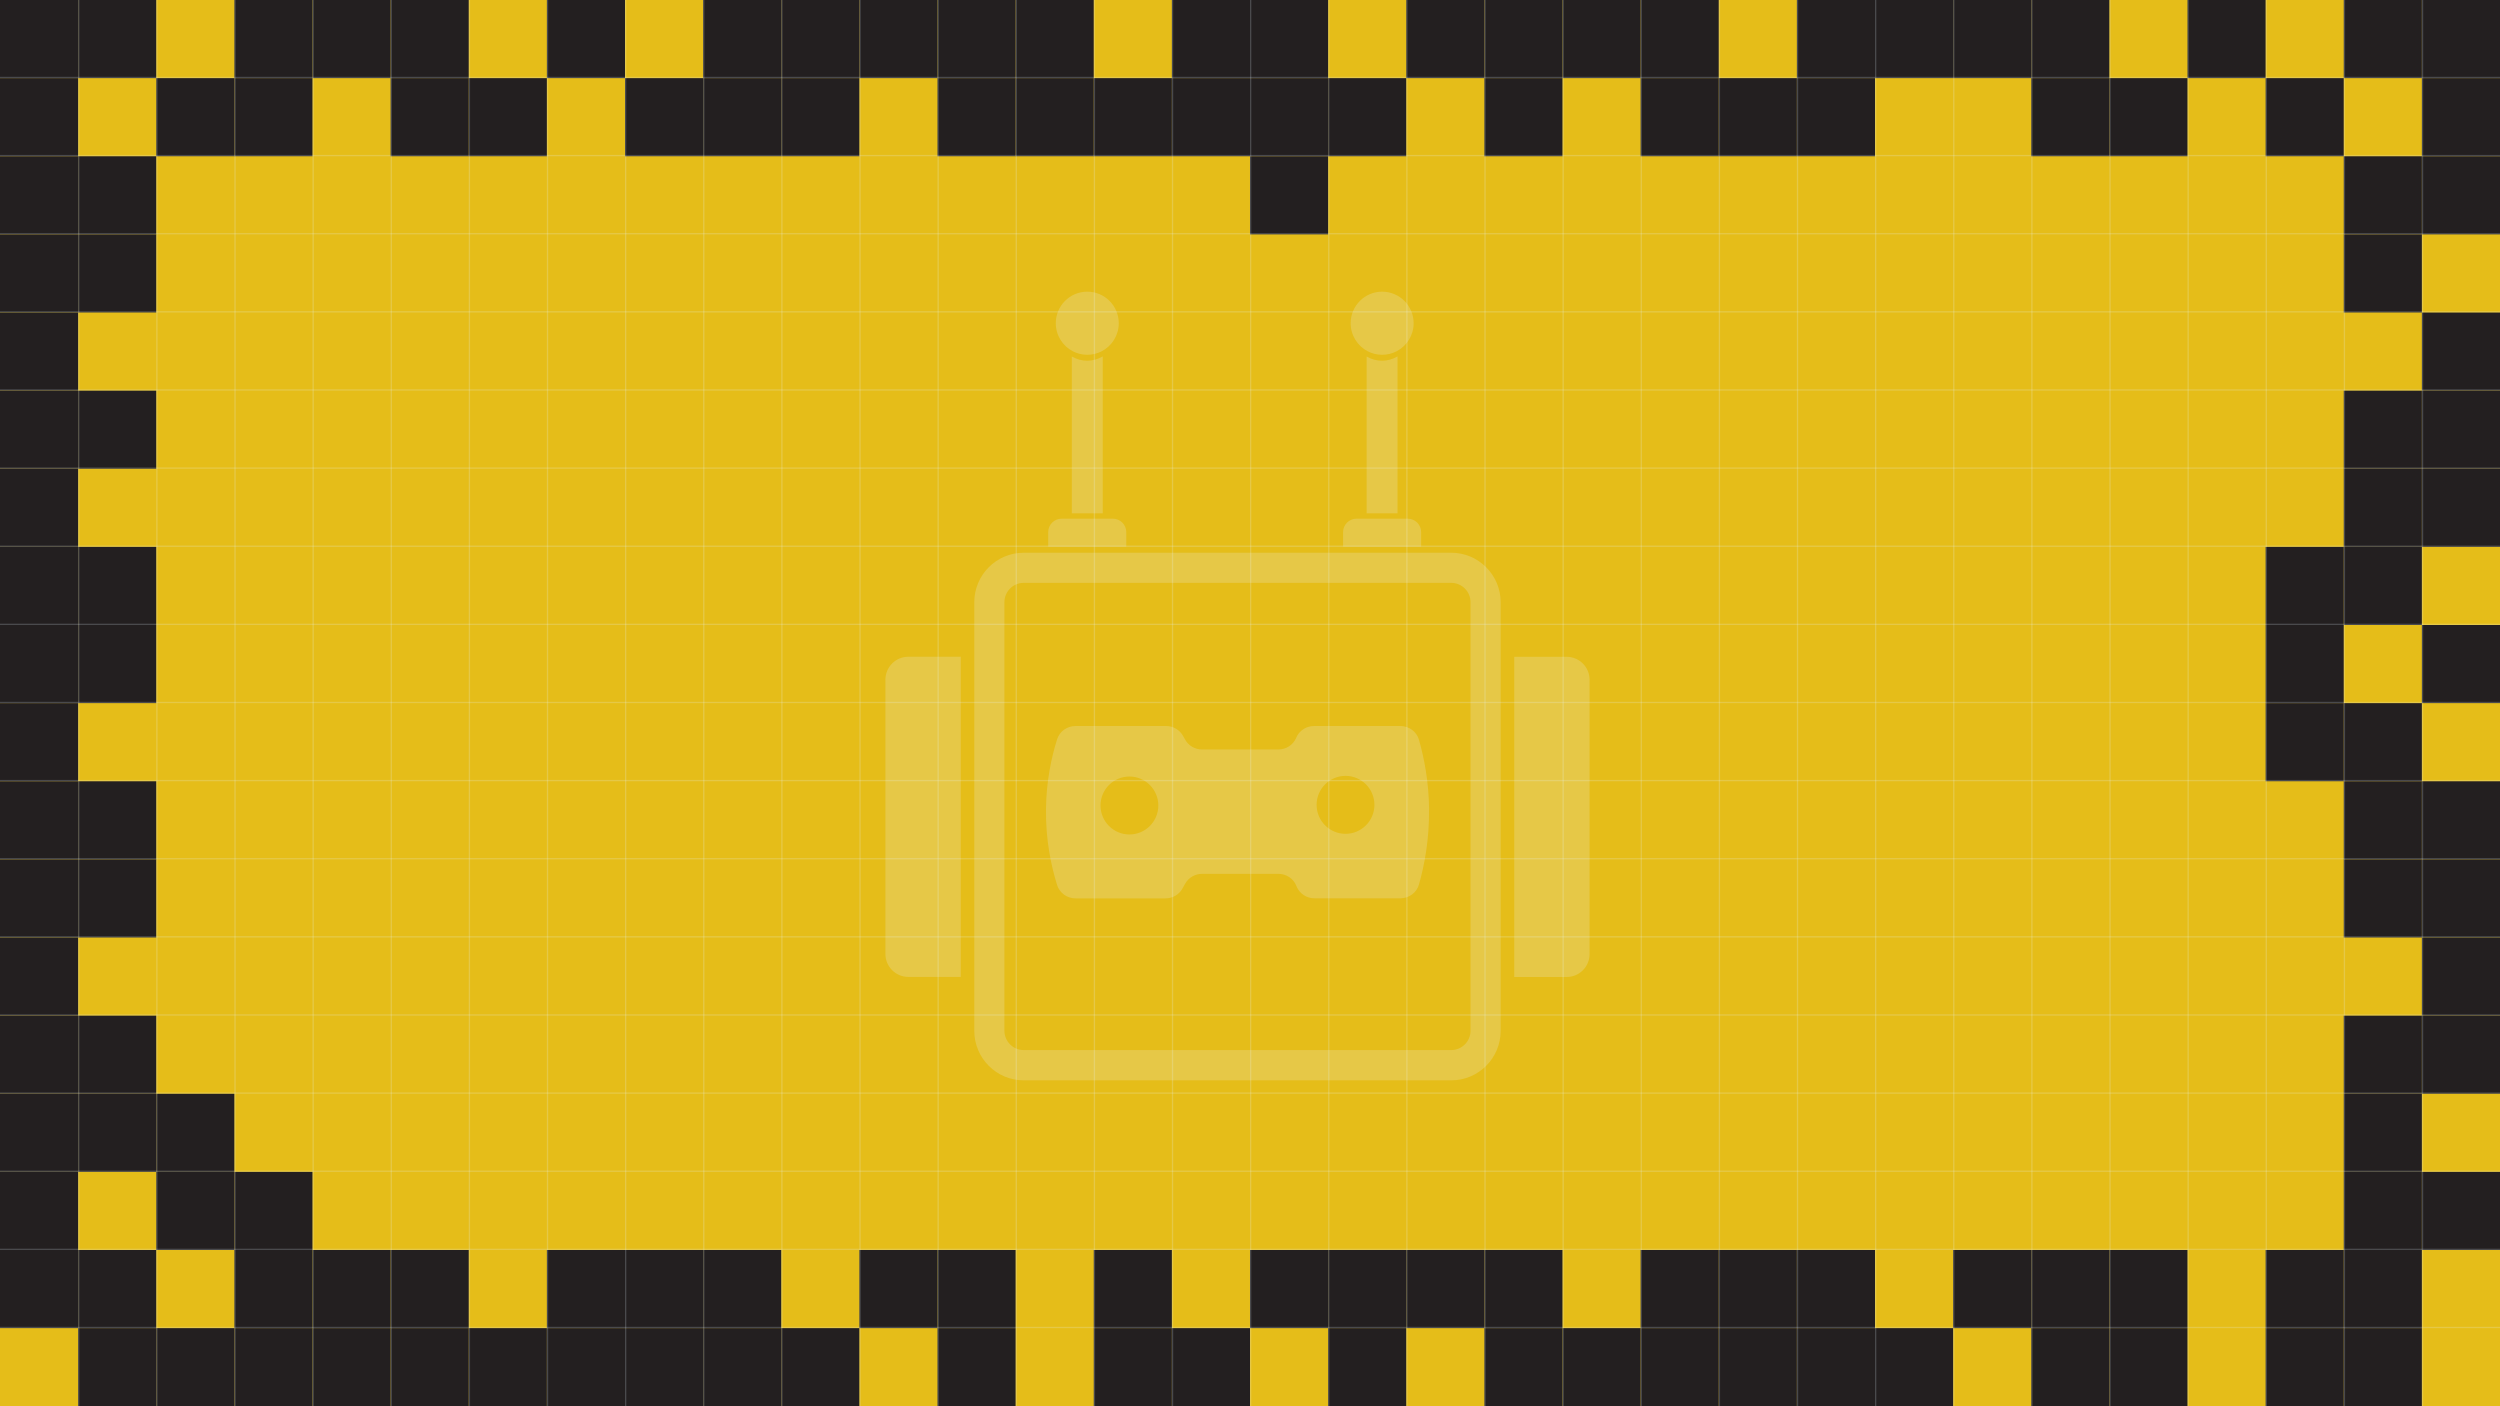 <svg width="1920" height="1080" viewBox="0 0 1920 1080" fill="none" xmlns="http://www.w3.org/2000/svg">
<rect x="0" y="0" width="1920" height="1080" fill="#808080" stroke="none"/>
<g clip-path="url(#clip0_279_2)">
<rect width="1920" height="1080" fill="#E5BD19"/>
<g style="mix-blend-mode:overlay" opacity="0.2">
<path d="M1114.58 829.7H786.171C765.234 829.7 748.253 812.624 748.253 791.692V462.512C748.253 441.525 765.289 424.504 786.171 424.504H1114.58C1135.51 424.504 1152.5 441.58 1152.5 462.512V791.692C1152.5 812.679 1135.46 829.7 1114.58 829.7ZM786.171 447.64C778.038 447.64 771.389 454.305 771.389 462.457V791.637C771.389 799.789 778.038 806.455 786.171 806.455H1114.58C1122.71 806.455 1129.36 799.789 1129.36 791.637V462.457C1129.36 454.305 1122.71 447.64 1114.58 447.64H786.171Z" fill="#EAF5FF"/>
<path d="M1097.54 621.539C1097.32 600.332 1093.75 582.209 1089.79 568.218C1088.03 561.939 1082.15 557.587 1075.51 557.587H1009.18C1006.15 557.587 1003.3 558.468 1000.93 560.066C998.514 561.663 996.591 563.866 995.492 566.621C993.184 572.074 987.798 575.599 981.808 575.599H923.172C917.787 575.599 912.786 572.735 910.203 568.053L908.554 565.133C905.972 560.506 900.971 557.587 895.585 557.587H826.013C819.474 557.587 813.759 561.718 811.835 567.832C807.549 581.548 803.537 599.836 803.317 621.539C803.042 645.225 807.329 665.11 811.835 679.652C813.759 685.767 819.474 689.953 826.013 689.953H895.146C900.531 689.953 905.532 687.089 908.115 682.407L910.203 678.661C912.786 674.034 917.787 671.114 923.172 671.114H981.808C987.798 671.114 993.239 674.64 995.492 680.093L995.822 680.919C998.13 686.373 1003.52 689.898 1009.51 689.898H1075.51C1082.15 689.898 1088.03 685.546 1089.79 679.212C1093.97 664.394 1097.76 644.674 1097.49 621.484L1097.54 621.539ZM867.394 640.873C855.139 640.873 845.192 630.903 845.192 618.62C845.192 606.336 855.139 596.366 867.394 596.366C879.648 596.366 889.595 606.336 889.595 618.62C889.595 630.903 879.648 640.873 867.394 640.873ZM1033.36 640.378C1021.1 640.378 1011.15 630.408 1011.15 618.124C1011.15 605.84 1021.1 595.87 1033.36 595.87C1045.61 595.87 1055.56 605.84 1055.56 618.124C1055.56 630.408 1045.61 640.378 1033.36 640.378Z" fill="#EAF5FF"/>
<path d="M1162.94 504.431H1203.22C1212.89 504.431 1220.8 512.308 1220.8 522.058V732.698C1220.8 742.393 1212.95 750.325 1203.22 750.325H1162.94V504.431Z" fill="#EAF5FF"/>
<path d="M737.867 750.27H697.585C687.913 750.27 680 742.393 680 732.643V522.003C680 512.308 687.858 504.376 697.585 504.376H737.867V750.27Z" fill="#EAF5FF"/>
<path d="M815.352 398.34H854.644C860.36 398.34 864.976 402.967 864.976 408.696V419.767H805.021V408.696C805.021 402.967 809.637 398.34 815.352 398.34Z" fill="#EAF5FF"/>
<path d="M835.026 277.046C839.147 277.046 843.159 275.889 846.896 273.741V394.264H823.156V273.796C826.892 275.944 830.904 277.046 835.026 277.046Z" fill="#EAF5FF"/>
<path d="M859.206 248.237C859.206 257.601 853.875 265.753 846.126 269.775C842.774 271.482 839.037 272.474 835.026 272.474C831.014 272.474 827.222 271.482 823.925 269.775C816.177 265.753 810.846 257.601 810.846 248.237C810.846 234.851 821.672 224 835.026 224C848.38 224 859.206 234.851 859.206 248.237Z" fill="#EAF5FF"/>
<path d="M1041.82 398.34H1081.11C1086.83 398.34 1091.44 402.967 1091.44 408.696V419.767H1031.49V408.696C1031.49 402.967 1036.1 398.34 1041.82 398.34Z" fill="#EAF5FF"/>
<path d="M1061.44 277.046C1065.56 277.046 1069.57 275.889 1073.31 273.741V394.264H1049.57V273.796C1053.3 275.944 1057.32 277.046 1061.44 277.046Z" fill="#EAF5FF"/>
<path d="M1085.67 248.237C1085.67 257.601 1080.34 265.753 1072.59 269.775C1069.24 271.482 1065.5 272.474 1061.49 272.474C1057.48 272.474 1053.69 271.482 1050.39 269.775C1042.64 265.753 1037.31 257.601 1037.31 248.237C1037.31 234.851 1048.14 224 1061.49 224C1074.85 224 1085.67 234.851 1085.67 248.237Z" fill="#EAF5FF"/>
</g>
<rect width="60" height="60" fill="#231F20"/>
<rect x="60" width="60" height="60" fill="#231F20"/>
<rect x="180" width="60" height="60" fill="#231F20"/>
<rect x="180" y="960" width="60" height="60" fill="#231F20"/>
<rect x="240" width="60" height="60" fill="#231F20"/>
<rect x="240" y="960" width="60" height="60" fill="#231F20"/>
<rect x="300" width="60" height="60" fill="#231F20"/>
<rect x="300" y="960" width="60" height="60" fill="#231F20"/>
<rect x="420" width="60" height="60" fill="#231F20"/>
<rect x="420" y="960" width="60" height="60" fill="#231F20"/>
<rect x="480" y="960" width="60" height="60" fill="#231F20"/>
<rect x="540" width="60" height="60" fill="#231F20"/>
<rect x="540" y="960" width="60" height="60" fill="#231F20"/>
<rect x="600" width="60" height="60" fill="#231F20"/>
<rect x="660" width="60" height="60" fill="#231F20"/>
<rect x="660" y="960" width="60" height="60" fill="#231F20"/>
<rect x="720" width="60" height="60" fill="#231F20"/>
<rect x="720" y="960" width="60" height="60" fill="#231F20"/>
<rect x="780" width="60" height="60" fill="#231F20"/>
<rect x="840" y="960" width="60" height="60" fill="#231F20"/>
<rect x="900" width="60" height="60" fill="#231F20"/>
<rect x="960" width="60" height="60" fill="#231F20"/>
<rect x="960" y="960" width="60" height="60" fill="#231F20"/>
<rect x="1020" y="960" width="60" height="60" fill="#231F20"/>
<rect x="1080" width="60" height="60" fill="#231F20"/>
<rect x="1080" y="960" width="60" height="60" fill="#231F20"/>
<rect x="1140" width="60" height="60" fill="#231F20"/>
<rect x="1140" y="960" width="60" height="60" fill="#231F20"/>
<rect x="1200" width="60" height="60" fill="#231F20"/>
<rect x="1260" width="60" height="60" fill="#231F20"/>
<rect x="1260" y="960" width="60" height="60" fill="#231F20"/>
<rect x="1320" y="960" width="60" height="60" fill="#231F20"/>
<rect x="1380" width="60" height="60" fill="#231F20"/>
<rect x="1380" y="960" width="60" height="60" fill="#231F20"/>
<rect x="1440" width="60" height="60" fill="#231F20"/>
<rect x="1500" width="60" height="60" fill="#231F20"/>
<rect x="1500" y="960" width="60" height="60" fill="#231F20"/>
<rect x="1560" width="60" height="60" fill="#231F20"/>
<rect x="1560" y="960" width="60" height="60" fill="#231F20"/>
<rect x="1620" y="960" width="60" height="60" fill="#231F20"/>
<rect x="1680" width="60" height="60" fill="#231F20"/>
<rect x="1740" y="60" width="60" height="60" fill="#231F20"/>
<rect x="1740" y="960" width="60" height="60" fill="#231F20"/>
<rect x="1860" width="60" height="60" fill="#231F20"/>
<rect x="1800" width="60" height="60" fill="#231F20"/>
<rect y="60" width="60" height="60" fill="#231F20"/>
<rect x="120" y="60" width="60" height="60" fill="#231F20"/>
<rect x="120" y="1020" width="60" height="60" fill="#231F20"/>
<rect x="180" y="60" width="60" height="60" fill="#231F20"/>
<rect x="180" y="1020" width="60" height="60" fill="#231F20"/>
<rect x="240" y="1020" width="60" height="60" fill="#231F20"/>
<rect x="300" y="60" width="60" height="60" fill="#231F20"/>
<rect x="300" y="1020" width="60" height="60" fill="#231F20"/>
<rect x="360" y="60" width="60" height="60" fill="#231F20"/>
<rect x="360" y="1020" width="60" height="60" fill="#231F20"/>
<rect x="420" y="1020" width="60" height="60" fill="#231F20"/>
<rect x="480" y="60" width="60" height="60" fill="#231F20"/>
<rect x="480" y="1020" width="60" height="60" fill="#231F20"/>
<rect x="540" y="60" width="60" height="60" fill="#231F20"/>
<rect x="540" y="1020" width="60" height="60" fill="#231F20"/>
<rect x="600" y="60" width="60" height="60" fill="#231F20"/>
<rect x="600" y="1020" width="60" height="60" fill="#231F20"/>
<rect x="720" y="60" width="60" height="60" fill="#231F20"/>
<rect x="720" y="1020" width="60" height="60" fill="#231F20"/>
<rect x="780" y="60" width="60" height="60" fill="#231F20"/>
<rect x="840" y="60" width="60" height="60" fill="#231F20"/>
<rect x="840" y="1020" width="60" height="60" fill="#231F20"/>
<rect x="900" y="60" width="60" height="60" fill="#231F20"/>
<rect x="900" y="1020" width="60" height="60" fill="#231F20"/>
<rect x="960" y="60" width="60" height="60" fill="#231F20"/>
<rect x="1020" y="60" width="60" height="60" fill="#231F20"/>
<rect x="1020" y="1020" width="60" height="60" fill="#231F20"/>
<rect x="960" y="120" width="60" height="60" fill="#231F20"/>
<rect x="1140" y="60" width="60" height="60" fill="#231F20"/>
<rect x="1140" y="1020" width="60" height="60" fill="#231F20"/>
<rect x="1200" y="1020" width="60" height="60" fill="#231F20"/>
<rect x="1260" y="60" width="60" height="60" fill="#231F20"/>
<rect x="1260" y="1020" width="60" height="60" fill="#231F20"/>
<rect x="1320" y="60" width="60" height="60" fill="#231F20"/>
<rect x="1320" y="1020" width="60" height="60" fill="#231F20"/>
<rect x="1380" y="60" width="60" height="60" fill="#231F20"/>
<rect x="1380" y="1020" width="60" height="60" fill="#231F20"/>
<rect x="1440" y="1020" width="60" height="60" fill="#231F20"/>
<rect x="1560" y="60" width="60" height="60" fill="#231F20"/>
<rect x="1560" y="1020" width="60" height="60" fill="#231F20"/>
<rect x="1620" y="60" width="60" height="60" fill="#231F20"/>
<rect x="1620" y="1020" width="60" height="60" fill="#231F20"/>
<rect x="1740" y="1020" width="60" height="60" fill="#231F20"/>
<rect x="1860" y="60" width="60" height="60" fill="#231F20"/>
<rect y="120" width="60" height="60" fill="#231F20"/>
<rect x="60" y="120" width="60" height="60" fill="#231F20"/>
<rect x="1860" y="120" width="60" height="60" fill="#231F20"/>
<rect x="1800" y="120" width="60" height="60" fill="#231F20"/>
<rect y="180" width="60" height="60" fill="#231F20"/>
<rect x="60" y="180" width="60" height="60" fill="#231F20"/>
<rect x="1800" y="180" width="60" height="60" fill="#231F20"/>
<rect y="240" width="60" height="60" fill="#231F20"/>
<rect x="1860" y="240" width="60" height="60" fill="#231F20"/>
<rect y="300" width="60" height="60" fill="#231F20"/>
<rect x="60" y="300" width="60" height="60" fill="#231F20"/>
<rect x="1860" y="300" width="60" height="60" fill="#231F20"/>
<rect x="1800" y="300" width="60" height="60" fill="#231F20"/>
<rect y="360" width="60" height="60" fill="#231F20"/>
<rect x="1860" y="360" width="60" height="60" fill="#231F20"/>
<rect x="1800" y="360" width="60" height="60" fill="#231F20"/>
<rect y="420" width="60" height="60" fill="#231F20"/>
<rect x="60" y="420" width="60" height="60" fill="#231F20"/>
<rect x="1800" y="420" width="60" height="60" fill="#231F20"/>
<rect x="1740" y="420" width="60" height="60" fill="#231F20"/>
<rect y="480" width="60" height="60" fill="#231F20"/>
<rect x="1860" y="480" width="60" height="60" fill="#231F20"/>
<rect x="1740" y="480" width="60" height="60" fill="#231F20"/>
<rect y="540" width="60" height="60" fill="#231F20"/>
<rect x="60" y="480" width="60" height="60" fill="#231F20"/>
<rect x="1800" y="540" width="60" height="60" fill="#231F20"/>
<rect x="1740" y="540" width="60" height="60" fill="#231F20"/>
<rect y="600" width="60" height="60" fill="#231F20"/>
<rect x="60" y="600" width="60" height="60" fill="#231F20"/>
<rect x="1860" y="600" width="60" height="60" fill="#231F20"/>
<rect x="1800" y="600" width="60" height="60" fill="#231F20"/>
<rect y="660" width="60" height="60" fill="#231F20"/>
<rect x="60" y="660" width="60" height="60" fill="#231F20"/>
<rect x="1860" y="660" width="60" height="60" fill="#231F20"/>
<rect x="1800" y="660" width="60" height="60" fill="#231F20"/>
<rect y="720" width="60" height="60" fill="#231F20"/>
<rect x="1860" y="720" width="60" height="60" fill="#231F20"/>
<rect y="780" width="60" height="60" fill="#231F20"/>
<rect x="60" y="780" width="60" height="60" fill="#231F20"/>
<rect x="1860" y="780" width="60" height="60" fill="#231F20"/>
<rect x="1800" y="780" width="60" height="60" fill="#231F20"/>
<rect y="840" width="60" height="60" fill="#231F20"/>
<rect x="60" y="840" width="60" height="60" fill="#231F20"/>
<rect x="120" y="840" width="60" height="60" fill="#231F20"/>
<rect x="1800" y="840" width="60" height="60" fill="#231F20"/>
<rect y="900" width="60" height="60" fill="#231F20"/>
<rect x="120" y="900" width="60" height="60" fill="#231F20"/>
<rect x="180" y="900" width="60" height="60" fill="#231F20"/>
<rect x="1860" y="900" width="60" height="60" fill="#231F20"/>
<rect x="1800" y="900" width="60" height="60" fill="#231F20"/>
<rect y="960" width="60" height="60" fill="#231F20"/>
<rect x="60" y="960" width="60" height="60" fill="#231F20"/>
<rect x="1800" y="960" width="60" height="60" fill="#231F20"/>
<rect x="60" y="1020" width="60" height="60" fill="#231F20"/>
<rect x="1800" y="1020" width="60" height="60" fill="#231F20"/>
<line y1="59.5" x2="1920" y2="59.5" stroke="#EAF5FF" stroke-opacity="0.2"/>
<line y1="119.5" x2="1920" y2="119.5" stroke="#EAF5FF" stroke-opacity="0.2"/>
<line y1="179.5" x2="1920" y2="179.5" stroke="#EAF5FF" stroke-opacity="0.2"/>
<line y1="239.5" x2="1920" y2="239.5" stroke="#EAF5FF" stroke-opacity="0.2"/>
<line y1="299.5" x2="1920" y2="299.5" stroke="#EAF5FF" stroke-opacity="0.2"/>
<line y1="359.5" x2="1920" y2="359.5" stroke="#EAF5FF" stroke-opacity="0.2"/>
<line y1="419.5" x2="1920" y2="419.5" stroke="#EAF5FF" stroke-opacity="0.2"/>
<line y1="479.5" x2="1920" y2="479.5" stroke="#EAF5FF" stroke-opacity="0.2"/>
<line y1="539.5" x2="1920" y2="539.5" stroke="#EAF5FF" stroke-opacity="0.2"/>
<line y1="599.5" x2="1920" y2="599.5" stroke="#EAF5FF" stroke-opacity="0.2"/>
<line y1="659.5" x2="1920" y2="659.5" stroke="#EAF5FF" stroke-opacity="0.2"/>
<line y1="719.5" x2="1920" y2="719.5" stroke="#EAF5FF" stroke-opacity="0.2"/>
<line y1="779.5" x2="1920" y2="779.5" stroke="#EAF5FF" stroke-opacity="0.2"/>
<line y1="839.5" x2="1920" y2="839.5" stroke="#EAF5FF" stroke-opacity="0.2"/>
<line y1="899.5" x2="1920" y2="899.5" stroke="#EAF5FF" stroke-opacity="0.2"/>
<line y1="959.5" x2="1920" y2="959.5" stroke="#EAF5FF" stroke-opacity="0.2"/>
<line y1="1019.5" x2="1920" y2="1019.5" stroke="#EAF5FF" stroke-opacity="0.2"/>
<line x1="60.5" y1="2.18557e-08" x2="60.5" y2="1080" stroke="#EAF5FF" stroke-opacity="0.2"/>
<line x1="120.5" y1="2.18557e-08" x2="120.5" y2="1080" stroke="#EAF5FF" stroke-opacity="0.2"/>
<line x1="180.5" y1="2.18557e-08" x2="180.5" y2="1080" stroke="#EAF5FF" stroke-opacity="0.2"/>
<line x1="240.5" y1="2.18557e-08" x2="240.5" y2="1080" stroke="#EAF5FF" stroke-opacity="0.2"/>
<line x1="300.5" y1="2.18557e-08" x2="300.5" y2="1080" stroke="#EAF5FF" stroke-opacity="0.2"/>
<line x1="360.5" y1="2.18557e-08" x2="360.5" y2="1080" stroke="#EAF5FF" stroke-opacity="0.2"/>
<line x1="420.5" y1="2.18557e-08" x2="420.5" y2="1080" stroke="#EAF5FF" stroke-opacity="0.2"/>
<line x1="480.5" y1="2.18557e-08" x2="480.5" y2="1080" stroke="#EAF5FF" stroke-opacity="0.2"/>
<line x1="540.5" y1="2.18557e-08" x2="540.5" y2="1080" stroke="#EAF5FF" stroke-opacity="0.2"/>
<line x1="600.5" y1="2.18557e-08" x2="600.5" y2="1080" stroke="#EAF5FF" stroke-opacity="0.2"/>
<line x1="660.5" y1="2.18557e-08" x2="660.5" y2="1080" stroke="#EAF5FF" stroke-opacity="0.2"/>
<line x1="720.5" y1="2.18557e-08" x2="720.5" y2="1080" stroke="#EAF5FF" stroke-opacity="0.2"/>
<line x1="780.5" y1="2.18557e-08" x2="780.5" y2="1080" stroke="#EAF5FF" stroke-opacity="0.2"/>
<line x1="840.5" y1="2.18557e-08" x2="840.5" y2="1080" stroke="#EAF5FF" stroke-opacity="0.2"/>
<line x1="900.5" y1="2.18557e-08" x2="900.5" y2="1080" stroke="#EAF5FF" stroke-opacity="0.2"/>
<line x1="960.5" y1="2.18557e-08" x2="960.5" y2="1080" stroke="#EAF5FF" stroke-opacity="0.2"/>
<line x1="1020.5" y1="2.18557e-08" x2="1020.5" y2="1080" stroke="#EAF5FF" stroke-opacity="0.2"/>
<line x1="1080.5" y1="2.18557e-08" x2="1080.5" y2="1080" stroke="#EAF5FF" stroke-opacity="0.2"/>
<line x1="1140.5" y1="2.18557e-08" x2="1140.5" y2="1080" stroke="#EAF5FF" stroke-opacity="0.2"/>
<line x1="1200.5" y1="2.18557e-08" x2="1200.5" y2="1080" stroke="#EAF5FF" stroke-opacity="0.2"/>
<line x1="1260.5" y1="2.18557e-08" x2="1260.5" y2="1080" stroke="#EAF5FF" stroke-opacity="0.2"/>
<line x1="1320.5" y1="2.18557e-08" x2="1320.5" y2="1080" stroke="#EAF5FF" stroke-opacity="0.2"/>
<line x1="1380.5" y1="2.18557e-08" x2="1380.5" y2="1080" stroke="#EAF5FF" stroke-opacity="0.2"/>
<line x1="1440.5" y1="2.18557e-08" x2="1440.5" y2="1080" stroke="#EAF5FF" stroke-opacity="0.2"/>
<line x1="1500.5" y1="2.18557e-08" x2="1500.5" y2="1080" stroke="#EAF5FF" stroke-opacity="0.2"/>
<line x1="1560.5" y1="2.18557e-08" x2="1560.5" y2="1080" stroke="#EAF5FF" stroke-opacity="0.2"/>
<line x1="1620.5" y1="2.18557e-08" x2="1620.5" y2="1080" stroke="#EAF5FF" stroke-opacity="0.2"/>
<line x1="1680.5" y1="2.18557e-08" x2="1680.5" y2="1080" stroke="#EAF5FF" stroke-opacity="0.2"/>
<line x1="1740.5" y1="2.18557e-08" x2="1740.5" y2="1080" stroke="#EAF5FF" stroke-opacity="0.2"/>
<line x1="1800.5" y1="2.18557e-08" x2="1800.5" y2="1080" stroke="#EAF5FF" stroke-opacity="0.2"/>
<line x1="1860.5" y1="2.18557e-08" x2="1860.5" y2="1080" stroke="#EAF5FF" stroke-opacity="0.2"/>
</g>
<defs>
<clipPath id="clip0_279_2">
<rect width="1920" height="1080" fill="white"/>
</clipPath>
</defs>
</svg>
